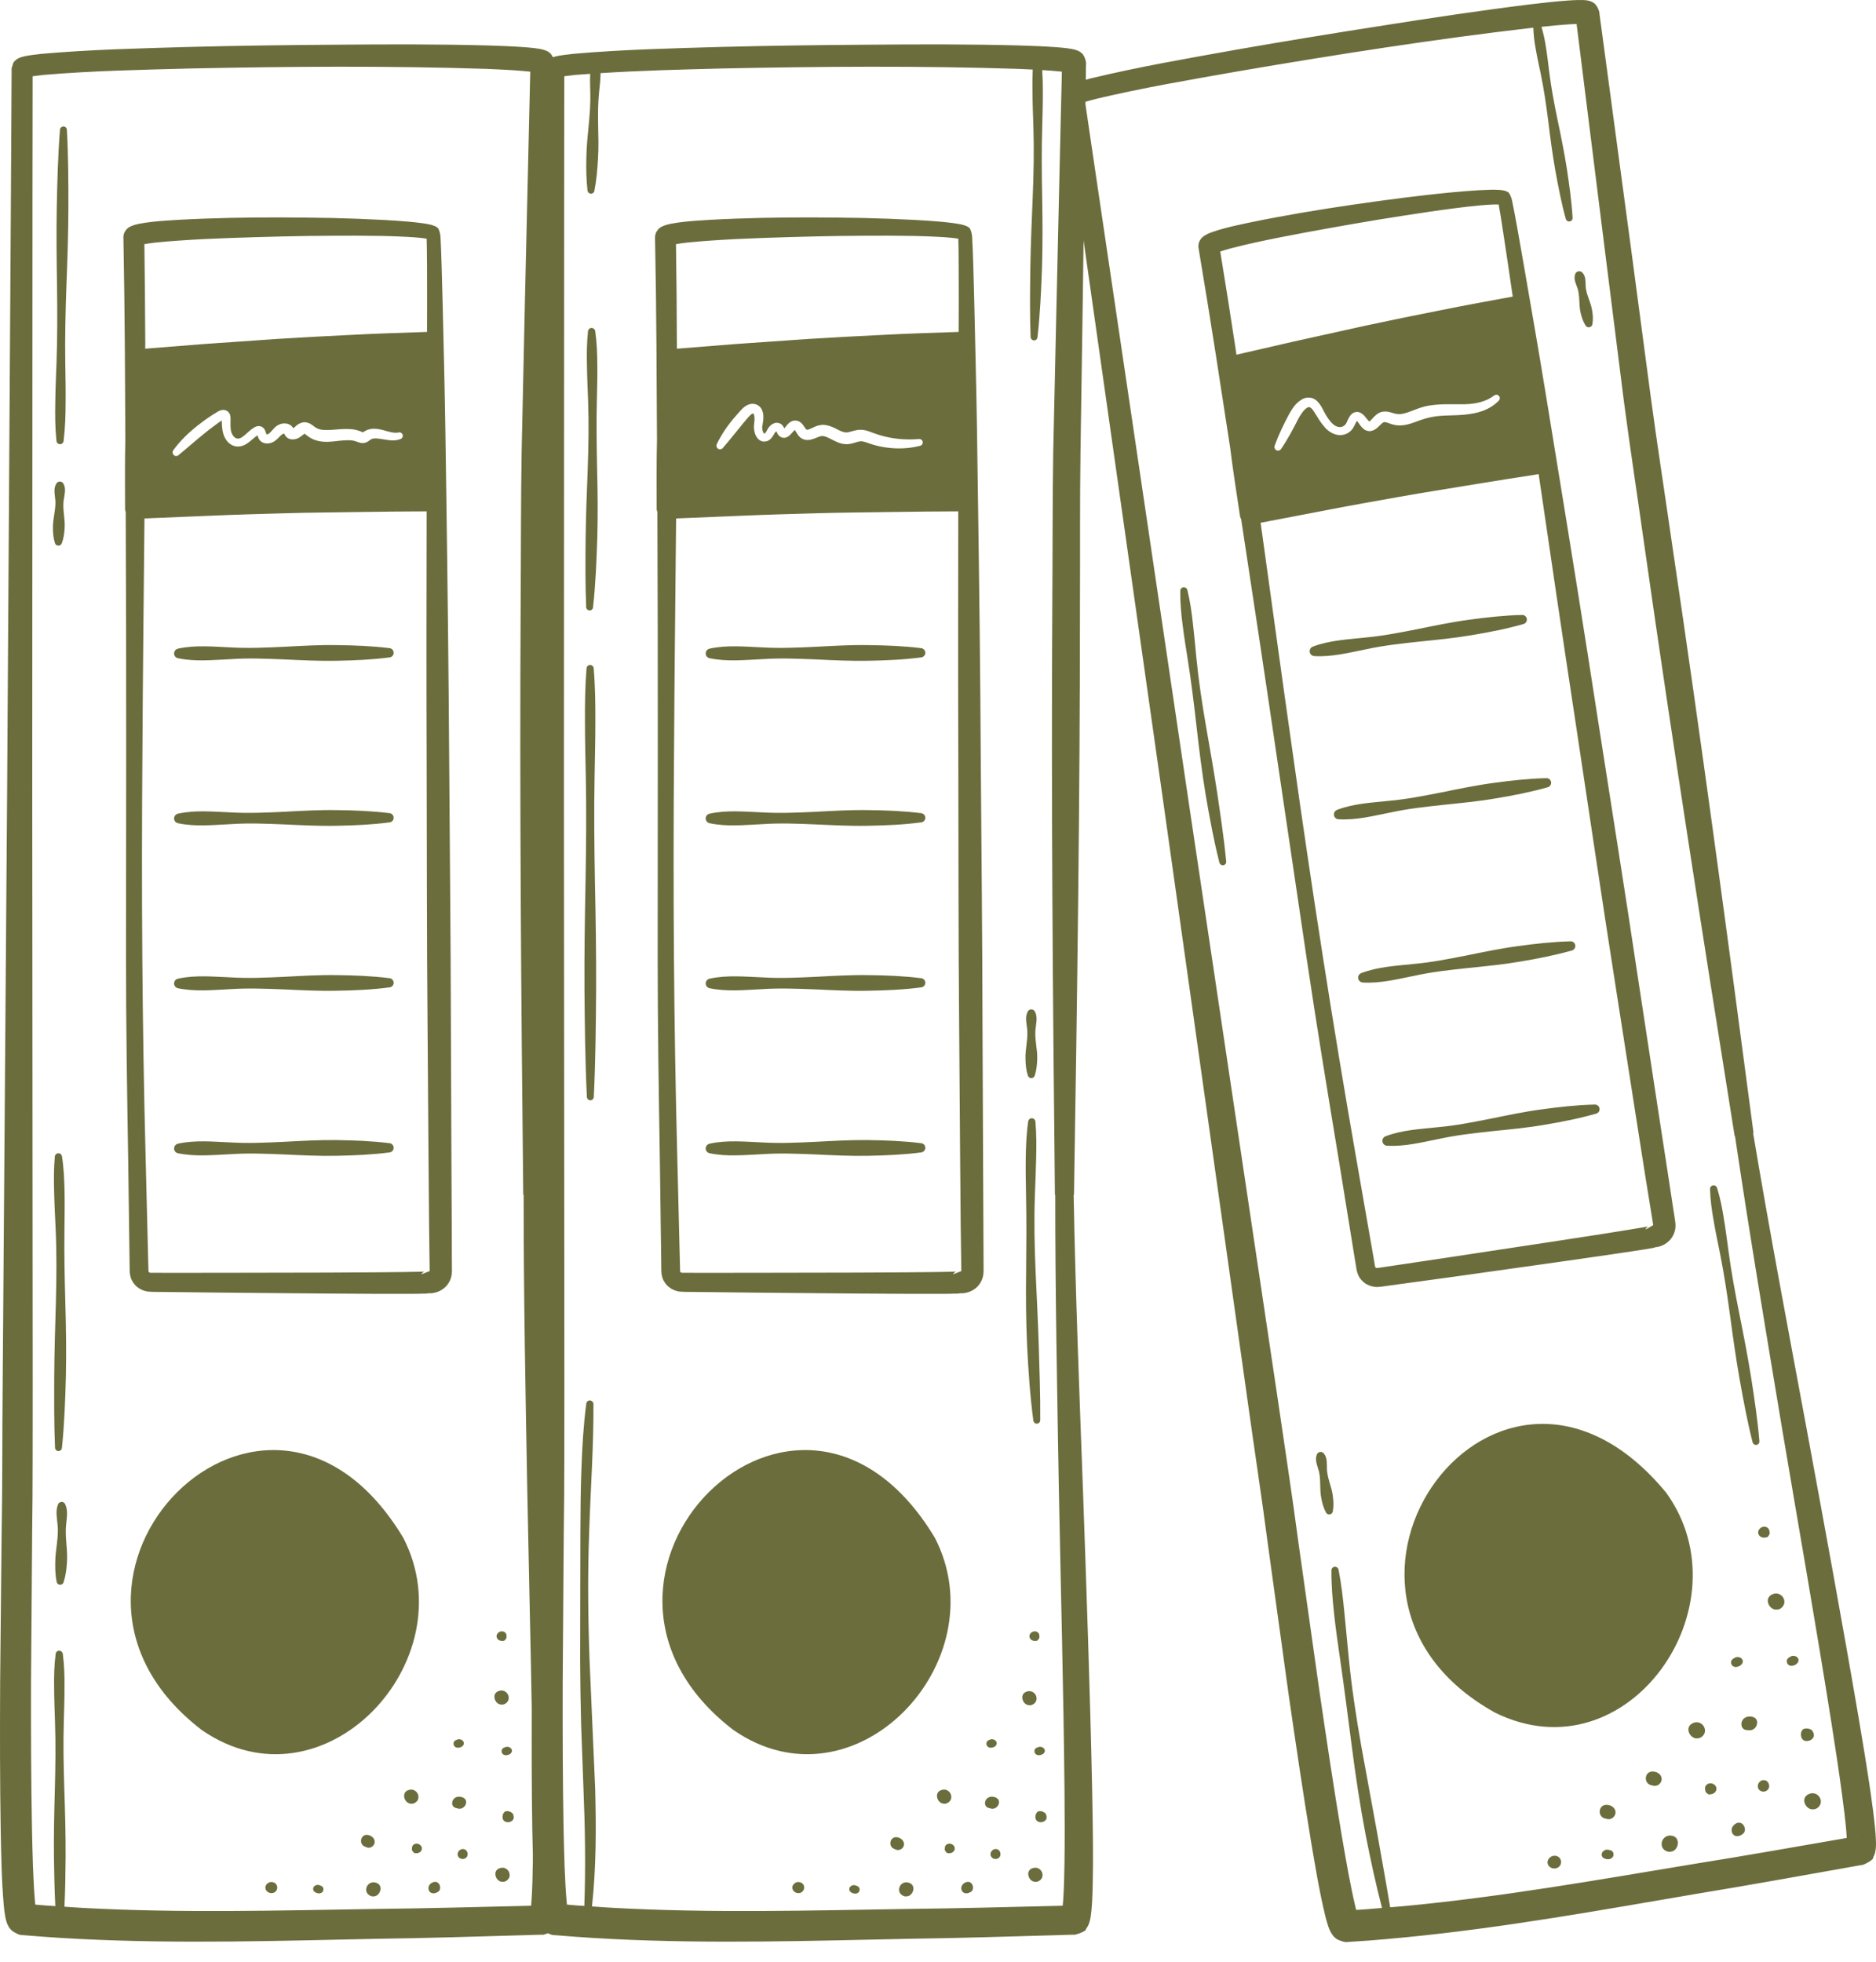 <svg width="87" height="91" viewBox="0 0 87 91" fill="none" xmlns="http://www.w3.org/2000/svg">
<path d="M23.092 76.038C23.019 75.965 23.007 75.855 23.066 75.775C23.115 75.705 23.193 75.665 23.273 75.665C23.291 75.665 23.31 75.667 23.329 75.67C23.421 75.693 23.482 75.761 23.489 75.848C23.489 75.855 23.489 75.862 23.486 75.871C23.491 75.897 23.493 75.911 23.493 75.923C23.491 75.982 23.46 76.036 23.411 76.071L23.402 76.078L23.397 76.088C23.395 76.092 23.392 76.102 23.385 76.102C23.371 76.104 23.36 76.106 23.346 76.106H23.327C23.31 76.109 23.294 76.111 23.277 76.111C23.207 76.109 23.139 76.083 23.092 76.038ZM21.631 85.84L21.622 85.828L21.62 85.821C21.587 85.795 21.533 85.762 21.455 85.762H21.453C21.394 85.767 21.34 85.79 21.298 85.832C21.223 85.905 21.202 86.018 21.246 86.103C21.286 86.178 21.368 86.225 21.455 86.225C21.481 86.227 21.505 86.222 21.528 86.213C21.584 86.194 21.629 86.161 21.657 86.117C21.683 86.07 21.692 86.011 21.681 85.943C21.674 85.905 21.655 85.87 21.631 85.84ZM23.51 81.019C23.468 81.021 23.43 81.033 23.388 81.056C23.36 81.063 23.334 81.077 23.315 81.096C23.259 81.148 23.244 81.237 23.282 81.312C23.315 81.373 23.383 81.411 23.46 81.413L23.475 81.411C23.564 81.406 23.644 81.373 23.693 81.322C23.721 81.291 23.738 81.256 23.742 81.216C23.745 81.181 23.733 81.141 23.709 81.11C23.669 81.054 23.601 81.019 23.512 81.019C23.51 81.019 23.51 81.019 23.51 81.019ZM27.575 35.967C27.589 35.138 27.61 34.309 27.61 33.48C27.612 32.651 27.603 31.822 27.532 30.995C27.528 30.916 27.464 30.85 27.382 30.843C27.29 30.833 27.208 30.904 27.201 30.995V30.998C27.133 31.827 27.124 32.656 27.128 33.482C27.128 34.311 27.149 35.14 27.166 35.969C27.201 37.624 27.182 39.282 27.154 40.938C27.121 42.595 27.096 44.251 27.105 45.909C27.119 47.566 27.136 49.222 27.218 50.88V50.882C27.222 50.964 27.288 51.03 27.37 51.035C27.457 51.037 27.532 50.971 27.537 50.882C27.619 49.224 27.633 47.569 27.645 45.911C27.652 44.253 27.626 42.595 27.591 40.938C27.561 39.28 27.542 37.624 27.575 35.967ZM43.354 71.325C37.024 60.798 24.867 73.223 34.009 80.239C39.651 84.151 46.313 77.055 43.354 71.325ZM39.731 87.472C39.698 87.45 39.658 87.439 39.604 87.436C39.529 87.436 39.459 87.469 39.416 87.528C39.395 87.556 39.384 87.598 39.386 87.631C39.388 87.671 39.402 87.706 39.433 87.737C39.48 87.791 39.562 87.824 39.649 87.831H39.663C39.74 87.831 39.811 87.793 39.844 87.732C39.881 87.659 39.87 87.568 39.813 87.516C39.792 87.497 39.769 87.483 39.731 87.472ZM37.05 87.293C37.04 87.293 37.031 87.291 37.021 87.291C36.96 87.291 36.899 87.314 36.85 87.354C36.794 87.396 36.758 87.453 36.747 87.507C36.728 87.615 36.791 87.73 36.897 87.779C36.934 87.798 36.977 87.807 37.021 87.807H37.038C37.075 87.807 37.113 87.798 37.15 87.781C37.216 87.749 37.27 87.68 37.287 87.608C37.305 87.528 37.287 87.448 37.237 87.387C37.195 87.335 37.127 87.302 37.05 87.293ZM41.922 85.574C41.945 85.396 41.8 85.262 41.642 85.224C41.614 85.217 41.586 85.213 41.558 85.213C41.502 85.213 41.45 85.227 41.408 85.257C41.344 85.302 41.304 85.37 41.293 85.452C41.281 85.539 41.304 85.624 41.363 85.687C41.401 85.729 41.474 85.757 41.525 85.781L41.551 85.79C41.581 85.802 41.612 85.809 41.645 85.809C41.779 85.809 41.903 85.703 41.922 85.574ZM42.056 87.307C42.049 87.305 42.039 87.305 42.03 87.305C41.955 87.305 41.88 87.333 41.819 87.382C41.692 87.488 41.657 87.678 41.739 87.807C41.797 87.897 41.903 87.96 41.999 87.96C42.009 87.96 42.016 87.96 42.025 87.96L42.044 87.955H42.07C42.159 87.955 42.246 87.88 42.295 87.807C42.366 87.697 42.394 87.525 42.291 87.41C42.239 87.354 42.154 87.314 42.056 87.307ZM23.228 79.058L23.261 79.065C23.268 79.065 23.277 79.065 23.284 79.065C23.381 79.065 23.489 79.004 23.547 78.912C23.63 78.786 23.597 78.593 23.472 78.49C23.411 78.438 23.334 78.41 23.259 78.41C23.249 78.41 23.242 78.41 23.233 78.41C23.134 78.419 23.05 78.457 22.998 78.513C22.892 78.626 22.921 78.797 22.991 78.908C23.038 78.983 23.127 79.058 23.228 79.058ZM45.944 81.063H45.959C46.045 81.059 46.128 81.026 46.177 80.974C46.205 80.941 46.221 80.906 46.224 80.868C46.226 80.833 46.214 80.793 46.193 80.763C46.151 80.704 46.083 80.671 45.994 80.669C45.994 80.669 45.994 80.669 45.991 80.669C45.951 80.674 45.911 80.683 45.872 80.706C45.841 80.716 45.818 80.73 45.797 80.749C45.74 80.8 45.726 80.89 45.766 80.962C45.797 81.026 45.867 81.063 45.944 81.063ZM23.303 86.629C23.294 86.629 23.284 86.629 23.277 86.631C23.179 86.638 23.092 86.675 23.04 86.732C22.937 86.847 22.965 87.016 23.035 87.129C23.082 87.201 23.169 87.277 23.27 87.279C23.273 87.279 23.299 87.281 23.299 87.281C23.299 87.281 23.32 87.284 23.329 87.284C23.425 87.286 23.531 87.223 23.59 87.133C23.674 87.004 23.639 86.814 23.515 86.708C23.453 86.657 23.378 86.629 23.303 86.629ZM23.517 84.003C23.479 84.003 23.43 84.01 23.395 84.046C23.357 84.083 23.331 84.123 23.322 84.161C23.291 84.273 23.301 84.365 23.35 84.428C23.392 84.485 23.465 84.517 23.552 84.52C23.653 84.52 23.747 84.473 23.794 84.403C23.839 84.332 23.836 84.245 23.792 84.144C23.759 84.071 23.627 84.003 23.517 84.003ZM27.68 18.559C27.692 18.024 27.708 17.491 27.701 16.956C27.699 16.423 27.68 15.887 27.603 15.354C27.591 15.281 27.532 15.22 27.455 15.213C27.363 15.201 27.279 15.27 27.269 15.361C27.211 15.894 27.208 16.43 27.22 16.963C27.227 17.496 27.253 18.029 27.272 18.562C27.312 19.628 27.293 20.694 27.255 21.76C27.213 22.826 27.173 23.892 27.159 24.958C27.149 26.024 27.138 27.09 27.185 28.161C27.187 28.239 27.246 28.304 27.326 28.314C27.415 28.323 27.492 28.26 27.502 28.171C27.619 27.107 27.664 26.038 27.699 24.97C27.73 23.902 27.718 22.833 27.692 21.765C27.671 20.696 27.652 19.628 27.68 18.559ZM16.808 20.062C16.803 20.065 16.806 20.065 16.813 20.06C16.813 20.062 16.811 20.062 16.808 20.062ZM18.701 71.325C12.37 60.798 0.211 73.223 9.353 80.239C14.998 84.151 21.66 77.055 18.701 71.325ZM14.866 87.46C14.833 87.439 14.793 87.427 14.739 87.425C14.664 87.425 14.594 87.457 14.552 87.516C14.53 87.544 14.519 87.587 14.521 87.62C14.523 87.659 14.537 87.695 14.568 87.728C14.615 87.779 14.697 87.812 14.784 87.819H14.798C14.878 87.819 14.946 87.781 14.979 87.72C15.017 87.648 15.005 87.556 14.948 87.504C14.927 87.486 14.904 87.472 14.866 87.46ZM12.612 87.293C12.605 87.293 12.595 87.291 12.586 87.291C12.525 87.291 12.462 87.314 12.412 87.354C12.358 87.396 12.321 87.453 12.311 87.507C12.29 87.615 12.354 87.73 12.462 87.779C12.499 87.798 12.539 87.807 12.584 87.807H12.6C12.64 87.807 12.678 87.798 12.713 87.781C12.781 87.749 12.835 87.68 12.851 87.608C12.868 87.528 12.851 87.448 12.8 87.387C12.758 87.335 12.689 87.302 12.612 87.293ZM17.346 87.307C17.337 87.305 17.327 87.305 17.318 87.305C17.243 87.305 17.167 87.333 17.106 87.382C16.98 87.488 16.944 87.678 17.026 87.807C17.085 87.897 17.191 87.96 17.287 87.96C17.297 87.96 17.304 87.96 17.313 87.96L17.334 87.955H17.358C17.447 87.955 17.534 87.88 17.583 87.807C17.654 87.697 17.682 87.525 17.581 87.41C17.529 87.354 17.442 87.314 17.346 87.307ZM17.097 85.703C17.231 85.703 17.355 85.598 17.374 85.466C17.4 85.288 17.252 85.156 17.095 85.116C17.067 85.109 17.038 85.107 17.01 85.105C16.954 85.105 16.902 85.121 16.862 85.149C16.796 85.194 16.756 85.264 16.745 85.344C16.733 85.433 16.759 85.518 16.815 85.581C16.853 85.621 16.926 85.652 16.98 85.673L17.005 85.685C17.034 85.696 17.064 85.703 17.097 85.703ZM3.102 6.018C3.097 5.938 3.036 5.872 2.954 5.868C2.867 5.86 2.79 5.926 2.782 6.013C2.686 7.215 2.658 8.418 2.632 9.622C2.611 10.825 2.625 12.029 2.644 13.234C2.66 14.436 2.665 15.641 2.62 16.843C2.597 17.444 2.571 18.047 2.564 18.649C2.552 19.25 2.555 19.851 2.618 20.454C2.625 20.53 2.684 20.593 2.764 20.602C2.855 20.614 2.937 20.548 2.949 20.457V20.452C3.024 19.851 3.041 19.25 3.043 18.649C3.05 18.047 3.036 17.446 3.027 16.845C3.008 15.643 3.038 14.441 3.081 13.239C3.128 12.036 3.168 10.834 3.172 9.632C3.172 8.429 3.17 7.227 3.102 6.022V6.018ZM2.696 67.303C2.782 67.312 2.862 67.249 2.872 67.16C2.987 66.035 3.027 64.908 3.057 63.781C3.081 62.654 3.062 61.524 3.029 60.397C2.998 59.27 2.973 58.143 2.989 57.013C2.994 56.45 3.006 55.886 2.994 55.323C2.984 54.759 2.961 54.195 2.874 53.634C2.862 53.559 2.804 53.498 2.724 53.491C2.632 53.484 2.55 53.552 2.543 53.644C2.491 54.207 2.496 54.771 2.512 55.334C2.524 55.895 2.557 56.459 2.581 57.02C2.632 58.145 2.62 59.272 2.592 60.397C2.559 61.522 2.524 62.647 2.515 63.774C2.512 64.898 2.503 66.023 2.552 67.15C2.555 67.23 2.616 67.296 2.696 67.303ZM2.649 25.296C2.736 25.329 2.834 25.285 2.867 25.198C2.952 24.97 2.982 24.74 2.996 24.51C3.015 24.282 2.984 24.049 2.961 23.819C2.937 23.589 2.919 23.359 2.966 23.129C2.996 22.899 3.069 22.671 2.944 22.439C2.93 22.408 2.905 22.382 2.874 22.363C2.785 22.309 2.667 22.34 2.613 22.429C2.477 22.657 2.538 22.887 2.557 23.12C2.59 23.35 2.559 23.58 2.524 23.808C2.489 24.038 2.449 24.265 2.454 24.496C2.456 24.726 2.473 24.958 2.548 25.188C2.562 25.238 2.599 25.278 2.649 25.296ZM3.071 70.677C3.097 70.374 3.161 70.069 3.024 69.771C3.006 69.731 2.973 69.696 2.928 69.677C2.834 69.639 2.728 69.684 2.691 69.778C2.569 70.081 2.639 70.377 2.665 70.677C2.705 70.976 2.677 71.276 2.642 71.574C2.606 71.875 2.562 72.171 2.562 72.471C2.557 72.77 2.566 73.07 2.627 73.373C2.639 73.429 2.679 73.479 2.738 73.498C2.825 73.526 2.919 73.479 2.947 73.392C3.045 73.096 3.083 72.795 3.104 72.493C3.128 72.19 3.102 71.887 3.078 71.584C3.055 71.281 3.034 70.978 3.071 70.677ZM19.361 83.51C19.443 83.381 19.41 83.191 19.283 83.085C19.222 83.034 19.147 83.005 19.072 83.005C19.062 83.005 19.055 83.005 19.046 83.008C18.947 83.015 18.863 83.052 18.809 83.109C18.706 83.224 18.734 83.393 18.804 83.505C18.851 83.578 18.938 83.653 19.041 83.656L19.072 83.66C19.081 83.66 19.091 83.663 19.098 83.663C19.194 83.663 19.302 83.599 19.361 83.51ZM21.232 81.063H21.246C21.333 81.059 21.415 81.026 21.465 80.974C21.493 80.941 21.509 80.906 21.512 80.868C21.514 80.833 21.502 80.793 21.481 80.763C21.441 80.704 21.371 80.671 21.281 80.669C21.239 80.674 21.199 80.683 21.159 80.706C21.131 80.716 21.105 80.73 21.084 80.749C21.028 80.8 21.016 80.89 21.054 80.962C21.087 81.026 21.155 81.063 21.232 81.063ZM18.069 30.063H18.064C17.245 29.96 16.428 29.932 15.611 29.922C14.793 29.908 13.976 29.957 13.159 30C12.342 30.037 11.525 30.077 10.708 30.028C9.89 29.995 9.076 29.908 8.256 30.084L8.251 30.087C8.167 30.105 8.096 30.171 8.078 30.263C8.052 30.385 8.129 30.505 8.251 30.53C9.069 30.7 9.888 30.608 10.705 30.573C11.525 30.516 12.342 30.552 13.161 30.584C13.979 30.622 14.798 30.664 15.618 30.648C16.435 30.631 17.254 30.599 18.072 30.491C18.165 30.477 18.243 30.404 18.255 30.303C18.269 30.185 18.186 30.08 18.069 30.063ZM18.069 53.024H18.064C17.245 52.92 16.428 52.892 15.611 52.88C14.793 52.869 13.976 52.918 13.159 52.96C12.342 52.998 11.525 53.038 10.708 52.989C9.89 52.956 9.076 52.869 8.256 53.045L8.251 53.047C8.167 53.066 8.096 53.132 8.078 53.221C8.052 53.345 8.129 53.465 8.251 53.489C9.069 53.66 9.888 53.569 10.705 53.533C11.525 53.477 12.342 53.512 13.161 53.545C13.979 53.583 14.798 53.625 15.618 53.608C16.435 53.592 17.254 53.557 18.072 53.451C18.165 53.437 18.243 53.362 18.255 53.263C18.269 53.146 18.186 53.038 18.069 53.024ZM18.069 37.718L18.064 37.716C17.245 37.615 16.428 37.584 15.611 37.575C14.793 37.561 13.976 37.61 13.159 37.653C12.342 37.69 11.525 37.73 10.708 37.681C9.89 37.65 9.076 37.563 8.256 37.739H8.251C8.167 37.758 8.096 37.824 8.078 37.916C8.052 38.038 8.129 38.157 8.251 38.183C9.069 38.355 9.888 38.263 10.705 38.225C11.525 38.169 12.342 38.204 13.161 38.237C13.979 38.275 14.798 38.319 15.618 38.301C16.435 38.286 17.254 38.251 18.072 38.143C18.165 38.132 18.243 38.056 18.255 37.958C18.269 37.84 18.186 37.732 18.069 37.718ZM18.069 45.371H18.064C17.245 45.268 16.428 45.237 15.611 45.228C14.793 45.216 13.976 45.265 13.159 45.308C12.342 45.345 11.525 45.385 10.708 45.333C9.89 45.303 9.076 45.216 8.256 45.392L8.251 45.395C8.167 45.411 8.096 45.479 8.078 45.568C8.052 45.69 8.129 45.81 8.251 45.836C9.069 46.007 9.888 45.916 10.705 45.878C11.525 45.824 12.342 45.859 13.161 45.89C13.979 45.928 14.798 45.972 15.618 45.953C16.435 45.939 17.254 45.904 18.072 45.796C18.165 45.784 18.243 45.709 18.255 45.611C18.269 45.493 18.186 45.385 18.069 45.371ZM20.957 58.84L20.96 58.936C20.957 58.986 20.957 59.047 20.948 59.108C20.922 59.345 20.777 59.615 20.568 59.768C20.359 59.927 20.121 59.988 19.894 59.988L19.952 59.965C19.901 59.979 19.849 59.993 19.797 59.998L19.734 60L19.696 60.002H19.619L19.316 60.01L18.722 60.012H17.538L15.176 59.998L10.452 59.956L8.092 59.93L7.5 59.923C7.293 59.918 7.141 59.93 6.85 59.906C6.685 59.88 6.521 59.817 6.375 59.704C6.232 59.594 6.117 59.427 6.063 59.253C6.037 59.169 6.021 59.08 6.016 59L6.014 58.836L6.009 58.54L5.945 53.806C5.894 50.654 5.842 47.491 5.844 44.335L5.852 34.865C5.854 31.16 5.847 27.454 5.83 23.749C5.816 23.707 5.802 23.664 5.8 23.62V23.592C5.798 22.533 5.788 21.457 5.812 20.393C5.805 18.909 5.8 17.423 5.788 15.937C5.776 14.361 5.755 12.785 5.727 11.212L5.725 11.064L5.722 11.027V10.994C5.725 10.918 5.746 10.832 5.783 10.759C5.91 10.55 6.007 10.536 6.049 10.505C6.251 10.414 6.34 10.409 6.46 10.378C6.678 10.336 6.88 10.31 7.084 10.287C7.488 10.242 7.885 10.219 8.284 10.195C9.078 10.151 9.869 10.125 10.658 10.106C12.239 10.071 13.817 10.082 15.397 10.111C16.186 10.13 16.977 10.158 17.769 10.2C18.163 10.221 18.56 10.247 18.959 10.282C19.159 10.301 19.358 10.322 19.563 10.35C19.666 10.364 19.767 10.378 19.875 10.402C19.929 10.411 19.988 10.425 20.049 10.444C20.086 10.458 20.11 10.463 20.159 10.484L20.227 10.517C20.267 10.543 20.312 10.58 20.347 10.62L20.335 10.627C20.41 10.754 20.431 10.982 20.427 11.001L20.438 11.198L20.455 11.583L20.481 12.351L20.523 13.884L20.596 16.946C20.643 18.987 20.671 21.027 20.699 23.068C20.758 27.149 20.805 31.23 20.831 35.311C20.856 39.395 20.903 43.476 20.91 47.557L20.934 53.676L20.95 56.739L20.955 58.267L20.957 58.65V58.84ZM6.695 11.325C6.716 12.86 6.73 14.396 6.737 15.932C6.737 16.012 6.734 16.091 6.734 16.174L9.411 15.96L12.863 15.72C14.021 15.65 15.188 15.584 16.355 15.53C17.503 15.467 18.656 15.436 19.804 15.396L19.807 13.894L19.804 12.365L19.797 11.602L19.79 11.224L19.786 11.073C19.774 11.071 19.762 11.069 19.748 11.066C19.666 11.05 19.572 11.041 19.48 11.031C19.293 11.01 19.1 10.998 18.907 10.987C18.52 10.965 18.13 10.954 17.74 10.944C16.958 10.93 16.174 10.93 15.39 10.935C13.821 10.94 12.253 10.984 10.686 11.038C9.902 11.066 9.12 11.102 8.343 11.156C7.956 11.181 7.568 11.214 7.19 11.254C7.019 11.273 6.85 11.296 6.695 11.325ZM10.691 19.539C10.691 19.463 10.698 19.416 10.684 19.304C10.675 19.25 10.651 19.161 10.571 19.09C10.494 19.022 10.377 19.003 10.308 19.015C10.172 19.034 10.09 19.099 10.038 19.13L9.862 19.238C9.63 19.384 9.409 19.548 9.191 19.717C8.759 20.055 8.357 20.438 8.035 20.884C7.991 20.945 7.993 21.032 8.042 21.091C8.101 21.161 8.207 21.173 8.277 21.112C8.69 20.774 9.08 20.424 9.491 20.095C9.693 19.926 9.907 19.773 10.118 19.616C10.165 19.581 10.231 19.536 10.283 19.501C10.283 19.517 10.285 19.534 10.285 19.548C10.301 19.802 10.294 20.147 10.508 20.431C10.609 20.565 10.773 20.689 10.971 20.708C11.165 20.729 11.351 20.649 11.473 20.56C11.602 20.473 11.703 20.377 11.8 20.297C11.849 20.257 11.896 20.222 11.943 20.194C11.943 20.191 11.945 20.191 11.945 20.191C11.959 20.25 11.978 20.354 12.077 20.452C12.185 20.551 12.316 20.574 12.419 20.57C12.525 20.562 12.621 20.532 12.713 20.476C12.877 20.367 12.96 20.248 13.042 20.18C13.086 20.145 13.105 20.133 13.133 20.123C13.152 20.116 13.168 20.116 13.183 20.116C13.185 20.123 13.19 20.133 13.197 20.145L13.227 20.198L13.241 20.224C13.255 20.243 13.269 20.259 13.286 20.274C13.354 20.337 13.443 20.372 13.518 20.379C13.669 20.393 13.77 20.351 13.864 20.304C13.967 20.243 14.014 20.191 14.061 20.161C14.096 20.13 14.12 20.121 14.124 20.119C14.124 20.119 14.124 20.119 14.136 20.123C14.159 20.137 14.204 20.173 14.263 20.222C14.326 20.269 14.406 20.321 14.481 20.358C14.803 20.508 15.132 20.506 15.409 20.48C15.688 20.454 15.946 20.412 16.181 20.419C16.296 20.422 16.407 20.436 16.503 20.471C16.55 20.48 16.595 20.511 16.721 20.541C16.782 20.555 16.872 20.555 16.944 20.532C17.017 20.511 17.064 20.476 17.099 20.452C17.172 20.398 17.184 20.391 17.224 20.37C17.259 20.354 17.299 20.342 17.348 20.337C17.445 20.328 17.562 20.344 17.691 20.363C17.942 20.396 18.252 20.49 18.579 20.363C18.651 20.335 18.694 20.257 18.677 20.18C18.659 20.093 18.574 20.039 18.487 20.058L18.478 20.06C18.28 20.102 18.046 20.027 17.778 19.952C17.644 19.917 17.496 19.881 17.322 19.886C17.238 19.886 17.144 19.903 17.055 19.933C16.97 19.961 16.867 20.027 16.832 20.05C16.829 20.053 16.827 20.053 16.827 20.055C16.813 20.048 16.747 20.013 16.672 19.989C16.515 19.931 16.355 19.907 16.202 19.9C15.899 19.884 15.622 19.924 15.369 19.938C15.115 19.952 14.883 19.954 14.714 19.872C14.669 19.851 14.634 19.828 14.589 19.797C14.542 19.762 14.483 19.71 14.392 19.658C14.303 19.604 14.143 19.562 14.009 19.6C13.873 19.635 13.791 19.703 13.73 19.752C13.671 19.804 13.624 19.851 13.61 19.858C13.608 19.86 13.603 19.86 13.601 19.863C13.594 19.849 13.551 19.78 13.492 19.736C13.431 19.689 13.363 19.661 13.3 19.649C13.173 19.625 13.068 19.644 12.969 19.682C12.87 19.717 12.781 19.79 12.727 19.844C12.612 19.961 12.537 20.067 12.476 20.109C12.438 20.145 12.365 20.142 12.356 20.145C12.351 20.135 12.342 20.112 12.33 20.067C12.318 20.029 12.309 19.985 12.274 19.924C12.243 19.863 12.156 19.785 12.067 19.769C11.969 19.75 11.896 19.776 11.846 19.797C11.795 19.82 11.769 19.839 11.731 19.863C11.666 19.907 11.607 19.954 11.553 20.001C11.445 20.093 11.351 20.187 11.259 20.253C11.076 20.391 10.931 20.37 10.809 20.206C10.686 20.048 10.686 19.813 10.691 19.539ZM6.69 11.008C6.69 11.005 6.69 11.005 6.69 11.003C6.69 10.982 6.69 11.003 6.69 11.008ZM19.927 58.96L19.917 58.277L19.898 56.746L19.872 53.684L19.828 47.562C19.79 43.481 19.8 39.4 19.786 35.318C19.772 31.451 19.776 27.586 19.786 23.718C18.776 23.723 17.766 23.73 16.759 23.747C15.594 23.768 14.429 23.77 13.265 23.805C12.1 23.838 10.935 23.869 9.773 23.92L6.699 24.047C6.666 27.654 6.624 31.261 6.605 34.868C6.556 41.182 6.589 47.482 6.756 53.792L6.873 58.523L6.882 58.819L6.885 58.95C6.885 58.967 6.889 58.976 6.892 58.986C6.901 59.005 6.911 59.021 6.979 59.035L8.096 59.037L10.456 59.035L15.178 59.026L17.536 59.012L18.715 59L19.3 58.99L19.586 58.983L19.703 58.979C19.645 58.983 19.57 59.037 19.546 59.105L19.901 58.965C19.912 58.965 19.919 58.962 19.927 58.96ZM19.321 85.511C19.304 85.511 19.285 85.513 19.267 85.518C19.175 85.539 19.114 85.607 19.107 85.694C19.105 85.701 19.107 85.708 19.105 85.727C19.102 85.743 19.1 85.755 19.1 85.767C19.102 85.826 19.133 85.879 19.182 85.917L19.192 85.924L19.194 85.933C19.196 85.941 19.201 85.948 19.208 85.948C19.22 85.95 19.234 85.952 19.246 85.952H19.267C19.281 85.955 19.297 85.957 19.314 85.957C19.387 85.957 19.452 85.931 19.499 85.886C19.574 85.814 19.586 85.703 19.53 85.624C19.48 85.553 19.403 85.511 19.321 85.511ZM21.589 83.71C21.615 83.656 21.636 83.574 21.598 83.491C21.573 83.442 21.526 83.4 21.467 83.372C21.411 83.348 21.349 83.334 21.291 83.334C21.209 83.334 21.134 83.358 21.077 83.407C21.016 83.454 20.979 83.531 20.969 83.611C20.964 83.677 20.981 83.74 21.021 83.787C21.068 83.844 21.148 83.865 21.216 83.876C21.244 83.888 21.277 83.895 21.307 83.895C21.422 83.895 21.537 83.82 21.589 83.71ZM44.071 83.51C44.155 83.381 44.122 83.191 43.995 83.085C43.934 83.034 43.859 83.005 43.784 83.005C43.775 83.005 43.765 83.005 43.758 83.008C43.66 83.015 43.575 83.052 43.521 83.109C43.418 83.224 43.446 83.393 43.516 83.505C43.563 83.578 43.65 83.653 43.754 83.656L43.784 83.66C43.794 83.66 43.8 83.663 43.81 83.663C43.906 83.663 44.014 83.599 44.071 83.51ZM20.293 87.317C20.26 87.293 20.222 87.284 20.18 87.284C20.084 87.284 19.978 87.34 19.917 87.425C19.875 87.486 19.858 87.566 19.877 87.643C19.891 87.709 19.929 87.76 19.985 87.788C20.018 87.807 20.06 87.817 20.103 87.817C20.157 87.817 20.211 87.803 20.265 87.772C20.288 87.765 20.307 87.756 20.321 87.746C20.366 87.713 20.396 87.664 20.406 87.61C20.429 87.495 20.382 87.373 20.293 87.317ZM12.358 20.147C12.356 20.147 12.358 20.147 12.356 20.147C12.361 20.151 12.361 20.151 12.358 20.147ZM10.273 19.384C10.271 19.384 10.271 19.379 10.271 19.379C10.271 19.374 10.268 19.377 10.273 19.384ZM65.812 29.76C66.627 29.676 67.444 29.598 68.252 29.46C69.058 29.326 69.863 29.171 70.654 28.943C70.746 28.917 70.812 28.83 70.809 28.732C70.807 28.614 70.708 28.52 70.591 28.523H70.586C69.76 28.542 68.947 28.633 68.137 28.744C67.327 28.852 66.526 29.021 65.725 29.183C64.922 29.34 64.119 29.5 63.304 29.572C62.492 29.662 61.672 29.695 60.888 29.99L60.881 29.993C60.801 30.023 60.743 30.098 60.736 30.192C60.728 30.317 60.825 30.422 60.949 30.43C61.781 30.479 62.579 30.267 63.382 30.11C64.185 29.934 64.998 29.849 65.812 29.76ZM76.673 82.169C76.64 82.167 76.607 82.167 76.576 82.172C76.513 82.183 76.459 82.212 76.417 82.251C76.353 82.317 76.323 82.402 76.325 82.496C76.33 82.599 76.374 82.688 76.452 82.747C76.501 82.787 76.591 82.806 76.654 82.82L76.684 82.827C76.722 82.834 76.757 82.836 76.793 82.829C76.945 82.803 77.065 82.658 77.06 82.507C77.051 82.301 76.861 82.181 76.673 82.169ZM74.534 83.714C74.501 83.712 74.468 83.712 74.437 83.719C74.374 83.728 74.32 83.757 74.278 83.799C74.214 83.862 74.184 83.949 74.186 84.041C74.191 84.144 74.235 84.233 74.313 84.292C74.362 84.332 74.451 84.351 74.515 84.365L74.545 84.372C74.583 84.379 74.618 84.381 74.653 84.374C74.806 84.348 74.926 84.203 74.921 84.053C74.914 83.846 74.721 83.726 74.534 83.714ZM66.937 37.331C67.752 37.246 68.569 37.169 69.374 37.03C70.182 36.896 70.985 36.739 71.779 36.514C71.871 36.488 71.936 36.401 71.934 36.302C71.932 36.182 71.833 36.089 71.713 36.093H71.709C70.884 36.112 70.072 36.204 69.262 36.314C68.452 36.422 67.651 36.591 66.848 36.753C66.047 36.91 65.244 37.07 64.429 37.143C63.614 37.23 62.795 37.265 62.011 37.561L62.006 37.563C61.926 37.594 61.865 37.669 61.86 37.761C61.853 37.887 61.947 37.993 62.072 38C62.905 38.049 63.701 37.838 64.507 37.681C65.308 37.505 66.122 37.42 66.937 37.331ZM74.743 85.844C74.714 85.828 74.684 85.816 74.639 85.809C74.599 85.793 74.552 85.788 74.489 85.795C74.404 85.809 74.332 85.863 74.296 85.936C74.278 85.973 74.273 86.023 74.282 86.06C74.292 86.105 74.317 86.142 74.355 86.171C74.421 86.22 74.519 86.243 74.62 86.232L74.637 86.229C74.724 86.213 74.794 86.156 74.818 86.081C74.848 85.99 74.815 85.891 74.743 85.844ZM79.277 82.716C79.258 82.721 79.237 82.726 79.218 82.735C79.117 82.778 79.061 82.867 79.07 82.965C79.073 82.975 79.075 82.984 79.077 83.003C79.077 83.022 79.077 83.038 79.08 83.05C79.094 83.116 79.138 83.172 79.199 83.203L79.211 83.21L79.218 83.219C79.223 83.226 79.23 83.233 79.237 83.233C79.251 83.233 79.265 83.233 79.281 83.231L79.303 83.226C79.321 83.226 79.34 83.224 79.359 83.221C79.439 83.207 79.509 83.165 79.554 83.104C79.622 83.01 79.615 82.883 79.535 82.803C79.465 82.733 79.368 82.702 79.277 82.716ZM78.875 79.934C78.795 79.889 78.706 79.873 78.619 79.887C78.61 79.889 78.6 79.892 78.591 79.894C78.481 79.922 78.392 79.981 78.345 80.056C78.251 80.206 78.316 80.394 78.417 80.504C78.486 80.58 78.598 80.645 78.713 80.627H78.751C78.76 80.624 78.77 80.624 78.779 80.622C78.887 80.603 78.997 80.511 79.044 80.399C79.112 80.237 79.037 80.028 78.875 79.934ZM68.06 44.901C68.874 44.817 69.692 44.739 70.499 44.601C71.305 44.465 72.11 44.31 72.901 44.084C72.993 44.056 73.059 43.971 73.056 43.873C73.054 43.753 72.956 43.659 72.838 43.661H72.833C72.007 43.683 71.194 43.772 70.384 43.885C69.574 43.993 68.773 44.162 67.973 44.324C67.17 44.481 66.367 44.641 65.552 44.711C64.739 44.8 63.92 44.836 63.135 45.132L63.128 45.134C63.048 45.164 62.99 45.239 62.983 45.331C62.976 45.456 63.072 45.563 63.197 45.571C64.028 45.62 64.826 45.409 65.629 45.251C66.432 45.075 67.245 44.988 68.06 44.901ZM74.181 51.441C74.179 51.324 74.08 51.23 73.96 51.232H73.956C73.132 51.251 72.319 51.342 71.509 51.453C70.699 51.561 69.898 51.73 69.095 51.894C68.294 52.052 67.491 52.211 66.677 52.282C65.862 52.371 65.042 52.406 64.258 52.702H64.253C64.173 52.733 64.112 52.81 64.108 52.902C64.1 53.026 64.195 53.134 64.319 53.141C65.153 53.19 65.949 52.979 66.754 52.822C67.555 52.646 68.37 52.559 69.184 52.469C69.999 52.387 70.816 52.31 71.622 52.171C72.43 52.035 73.233 51.88 74.026 51.652C74.118 51.627 74.184 51.542 74.181 51.441ZM72.066 86.074C72.054 86.074 72.044 86.077 72.033 86.079C71.965 86.091 71.899 86.126 71.85 86.182C71.798 86.241 71.767 86.311 71.767 86.375C71.765 86.502 71.859 86.617 71.99 86.652C72.035 86.666 72.084 86.668 72.134 86.659L72.153 86.657C72.197 86.65 72.237 86.631 72.275 86.605C72.345 86.556 72.392 86.466 72.397 86.38C72.399 86.286 72.364 86.201 72.293 86.142C72.237 86.093 72.155 86.067 72.066 86.074ZM77.274 69.24C69.464 59.761 59.266 73.845 69.337 79.438C75.494 82.475 81.04 74.472 77.274 69.24ZM67.447 59.214L65.106 59.535L64.521 59.615C64.314 59.639 64.166 59.674 63.873 59.695C63.708 59.693 63.537 59.655 63.377 59.566C63.218 59.477 63.079 59.329 62.999 59.164C62.962 59.084 62.934 59 62.917 58.92L62.891 58.758L62.842 58.467L62.086 53.794C61.572 50.683 61.057 47.564 60.595 44.441L59.209 35.074C58.672 31.406 58.117 27.743 57.559 24.08C57.54 24.04 57.519 24.003 57.509 23.958L57.507 23.942L57.505 23.93C57.347 22.882 57.18 21.821 57.049 20.764C56.821 19.297 56.598 17.827 56.37 16.361C56.126 14.802 55.875 13.248 55.614 11.696L55.591 11.55L55.584 11.512L55.579 11.48C55.572 11.405 55.579 11.315 55.605 11.238C55.701 11.015 55.793 10.987 55.83 10.949C56.018 10.827 56.103 10.81 56.218 10.764C56.429 10.688 56.624 10.634 56.821 10.58C57.216 10.477 57.605 10.395 57.995 10.313C58.775 10.151 59.552 10.01 60.332 9.874C61.889 9.606 63.452 9.385 65.019 9.181C65.803 9.082 66.587 8.993 67.376 8.918C67.771 8.883 68.168 8.847 68.567 8.824C68.766 8.814 68.968 8.805 69.173 8.8C69.276 8.8 69.379 8.8 69.492 8.807C69.546 8.81 69.605 8.814 69.668 8.824C69.708 8.831 69.731 8.833 69.783 8.847L69.856 8.871C69.9 8.89 69.95 8.92 69.99 8.953L69.98 8.962C70.072 9.077 70.126 9.298 70.124 9.319L70.163 9.512L70.239 9.892L70.377 10.646L70.643 12.156L71.164 15.173C71.511 17.186 71.838 19.201 72.164 21.215C72.824 25.242 73.47 29.272 74.092 33.306C74.719 37.34 75.365 41.37 75.968 45.404L76.891 51.455L77.356 54.48L77.586 55.992L77.645 56.37L77.673 56.56L77.687 56.654C77.694 56.703 77.704 56.764 77.701 56.825C77.713 57.063 77.607 57.351 77.424 57.535C77.241 57.722 77.013 57.819 76.79 57.852L76.844 57.821C76.795 57.84 76.746 57.863 76.694 57.875L76.633 57.887L76.595 57.894L76.52 57.906L76.219 57.957L75.632 58.047L74.463 58.22L72.124 58.556L67.447 59.214ZM56.539 11.351C56.537 11.351 56.539 11.348 56.537 11.348C56.535 11.327 56.537 11.348 56.539 11.351ZM59.958 15.85L63.335 15.103C64.472 14.861 65.615 14.624 66.763 14.399C67.891 14.168 69.025 13.966 70.154 13.757L69.936 12.271L69.708 10.759L69.591 10.005L69.527 9.634L69.501 9.484C69.487 9.484 69.478 9.484 69.464 9.484C69.379 9.481 69.285 9.484 69.191 9.488C69.004 9.495 68.811 9.512 68.618 9.528C68.233 9.564 67.846 9.611 67.458 9.66C66.683 9.758 65.909 9.876 65.134 9.996C63.582 10.233 62.036 10.508 60.494 10.792C59.724 10.935 58.956 11.085 58.195 11.252C57.817 11.336 57.436 11.426 57.07 11.522C56.903 11.567 56.739 11.614 56.589 11.665C56.838 13.18 57.077 14.697 57.307 16.216C57.319 16.296 57.328 16.373 57.34 16.453L59.958 15.85ZM69.522 18.372C69.469 18.301 69.368 18.287 69.297 18.341C68.903 18.642 68.421 18.738 67.912 18.75C67.402 18.759 66.857 18.719 66.282 18.811C65.688 18.9 65.209 19.25 64.817 19.203C64.725 19.201 64.624 19.163 64.472 19.121C64.394 19.102 64.305 19.083 64.199 19.088C64.096 19.09 63.974 19.128 63.889 19.189C63.727 19.302 63.65 19.421 63.57 19.494C63.535 19.529 63.504 19.548 63.506 19.548C63.504 19.546 63.504 19.548 63.499 19.546C63.445 19.511 63.37 19.398 63.265 19.278C63.208 19.224 63.128 19.132 62.969 19.109C62.809 19.09 62.673 19.194 62.619 19.273C62.506 19.431 62.478 19.562 62.424 19.644C62.377 19.724 62.309 19.773 62.227 19.797C62.053 19.846 61.863 19.745 61.71 19.562C61.553 19.384 61.435 19.158 61.309 18.914C61.236 18.792 61.161 18.649 60.989 18.531C60.822 18.409 60.541 18.419 60.386 18.52C60.064 18.705 59.925 18.968 59.78 19.212C59.524 19.694 59.294 20.168 59.111 20.677C59.085 20.748 59.111 20.828 59.174 20.872C59.249 20.924 59.355 20.905 59.407 20.83C59.709 20.389 59.965 19.907 60.2 19.442C60.313 19.226 60.465 19.01 60.606 18.919C60.679 18.876 60.703 18.874 60.761 18.9C60.82 18.928 60.893 19.017 60.956 19.123C61.095 19.341 61.233 19.59 61.431 19.813C61.614 20.029 61.952 20.25 62.316 20.161C62.494 20.123 62.656 20.001 62.748 19.853C62.837 19.712 62.88 19.586 62.926 19.524C62.934 19.532 62.943 19.539 62.955 19.555C63.025 19.635 63.081 19.762 63.239 19.896C63.314 19.964 63.471 20.022 63.607 19.985C63.741 19.952 63.819 19.886 63.88 19.834C64 19.727 64.084 19.628 64.147 19.595C64.187 19.572 64.223 19.572 64.335 19.604C64.436 19.637 64.587 19.703 64.763 19.724C65.108 19.762 65.406 19.656 65.66 19.564C65.92 19.466 66.141 19.393 66.378 19.346C66.857 19.245 67.388 19.287 67.942 19.231C68.217 19.203 68.503 19.156 68.778 19.053C69.05 18.949 69.309 18.79 69.511 18.581C69.562 18.524 69.57 18.435 69.522 18.372ZM67.315 58.3L71.983 57.593L74.315 57.234L75.478 57.048L76.055 56.952L76.339 56.903L76.454 56.882C76.396 56.894 76.33 56.957 76.316 57.03L76.647 56.837C76.656 56.835 76.663 56.833 76.67 56.83L76.562 56.156L76.316 54.644L75.841 51.62L74.897 45.571C74.263 41.539 73.672 37.5 73.061 33.466C72.479 29.643 71.915 25.818 71.356 21.992C70.358 22.148 69.363 22.3 68.367 22.467C67.219 22.659 66.066 22.835 64.92 23.04C63.774 23.244 62.626 23.446 61.482 23.669L58.462 24.247C58.96 27.821 59.446 31.395 59.956 34.966C60.834 41.217 61.795 47.444 62.884 53.66L63.697 58.321L63.746 58.612L63.769 58.742C63.772 58.76 63.779 58.767 63.781 58.777C63.793 58.795 63.805 58.81 63.875 58.814L64.981 58.65L67.315 58.3ZM77.692 85.21C77.621 85.156 77.518 85.13 77.405 85.14C77.396 85.14 77.386 85.142 77.377 85.144C77.29 85.159 77.21 85.206 77.152 85.274C77.03 85.417 77.027 85.638 77.147 85.769C77.232 85.858 77.365 85.908 77.471 85.889C77.483 85.889 77.492 85.886 77.502 85.882L77.523 85.875L77.549 85.87C77.65 85.851 77.734 85.75 77.774 85.656C77.833 85.518 77.83 85.318 77.692 85.21ZM83.107 76.808C83.06 76.818 83.017 76.839 82.975 76.874C82.945 76.891 82.921 76.909 82.9 76.935C82.848 77.006 82.851 77.109 82.907 77.184C82.956 77.248 83.041 77.278 83.13 77.262L83.144 77.259C83.243 77.236 83.33 77.182 83.374 77.114C83.4 77.071 83.412 77.029 83.407 76.985C83.403 76.945 83.381 76.902 83.351 76.872C83.292 76.816 83.208 76.79 83.107 76.808ZM83.851 80.749C83.966 80.73 84.065 80.659 84.102 80.568C84.138 80.483 84.119 80.382 84.048 80.279C83.997 80.202 83.835 80.152 83.71 80.176C83.668 80.183 83.612 80.199 83.579 80.246C83.546 80.296 83.527 80.347 83.522 80.392C83.511 80.523 83.539 80.627 83.607 80.688C83.666 80.744 83.755 80.765 83.851 80.749ZM81.278 66.899C81.296 66.974 81.367 67.026 81.447 67.019C81.536 67.012 81.599 66.934 81.592 66.845C81.51 65.854 81.362 64.873 81.209 63.891C81.052 62.91 80.862 61.935 80.667 60.963C80.472 59.988 80.291 59.012 80.16 58.028C80.092 57.537 80.031 57.044 79.948 56.553C79.873 56.062 79.779 55.576 79.629 55.097C79.608 55.027 79.542 54.977 79.465 54.98C79.371 54.982 79.298 55.06 79.303 55.151C79.317 55.654 79.385 56.144 79.474 56.633C79.556 57.124 79.66 57.61 79.758 58.096C79.953 59.068 80.101 60.052 80.235 61.036C80.366 62.02 80.505 63.004 80.676 63.98C80.853 64.957 81.033 65.934 81.278 66.899ZM86.962 85.91C86.948 85.966 86.934 86.03 86.871 86.145C86.927 86.283 86.239 86.577 86.371 86.495L86.265 86.513L86.051 86.553L85.629 86.629C83.365 87.03 81.097 87.443 78.842 87.812C74.332 88.58 69.802 89.406 65.2 89.855C64.624 89.914 64.046 89.961 63.471 90.008L62.605 90.066L62.504 90.073C62.471 90.083 62.316 90.099 61.994 89.942C61.809 89.799 61.828 89.782 61.75 89.683C61.654 89.517 61.626 89.425 61.595 89.338C61.536 89.162 61.499 89.017 61.459 88.864C61.177 87.692 60.996 86.567 60.801 85.424C60.426 83.148 60.09 80.873 59.761 78.598L58.817 71.764C58.521 69.492 58.169 67.219 57.854 64.945L54.013 37.657L50.251 11.151L50.211 14.086L50.108 20.973C50.075 23.267 50.094 25.564 50.084 27.861C50.084 37.044 49.957 46.228 49.807 55.414H49.791C49.875 59.998 50.056 64.588 50.225 69.179C50.387 73.77 50.549 78.361 50.648 82.963C50.671 84.114 50.69 85.264 50.688 86.422C50.683 87.002 50.678 87.582 50.648 88.178C50.638 88.329 50.629 88.479 50.613 88.639C50.605 88.721 50.596 88.798 50.582 88.89C50.563 88.986 50.556 89.068 50.493 89.242C50.469 89.296 50.448 89.355 50.366 89.463C50.401 89.606 49.68 89.794 49.821 89.733L49.713 89.737L49.497 89.742L49.068 89.756C46.769 89.82 44.465 89.895 42.183 89.925C37.606 90.019 33.006 90.167 28.387 89.935C27.809 89.909 27.232 89.869 26.654 89.829L25.79 89.761L25.689 89.754C25.663 89.756 25.572 89.752 25.412 89.669C25.247 89.731 25.093 89.766 25.165 89.733L25.057 89.737L24.844 89.742L24.412 89.756C22.115 89.82 19.809 89.895 17.527 89.925C12.952 90.019 8.35 90.167 3.731 89.935C3.153 89.909 2.576 89.869 2.001 89.829L1.134 89.761L1.035 89.754C0.998 89.759 0.843 89.752 0.549 89.547C0.385 89.378 0.408 89.364 0.345 89.256C0.275 89.075 0.261 88.981 0.242 88.89C0.209 88.709 0.195 88.559 0.178 88.404C0.07 87.201 0.059 86.063 0.033 84.903C-0.005 82.597 -0.005 80.296 0.007 77.997L0.075 71.1C0.117 68.808 0.101 66.507 0.124 64.213L0.331 36.654L0.507 9.092L0.526 5.647L0.535 3.923L0.538 3.494V3.223C0.573 3.12 0.462 3.4 0.617 2.914C0.74 2.744 0.817 2.73 0.859 2.702C0.906 2.679 0.939 2.667 0.967 2.658C1.186 2.589 1.32 2.578 1.477 2.552C1.627 2.531 1.775 2.514 1.923 2.498C4.245 2.294 6.528 2.242 8.827 2.176C11.121 2.117 13.415 2.087 15.709 2.073C18.006 2.054 20.297 2.047 22.604 2.108C23.181 2.127 23.756 2.146 24.346 2.19C24.494 2.202 24.644 2.214 24.799 2.233C24.879 2.244 24.956 2.254 25.046 2.27C25.09 2.28 25.14 2.289 25.196 2.305C25.231 2.315 25.255 2.322 25.304 2.341C25.353 2.366 25.393 2.362 25.536 2.488C25.581 2.54 25.611 2.596 25.637 2.653C25.846 2.589 25.978 2.578 26.133 2.552C26.283 2.531 26.431 2.514 26.577 2.498C28.899 2.294 31.181 2.242 33.48 2.176C35.774 2.117 38.069 2.087 40.365 2.073C42.659 2.054 44.953 2.047 47.257 2.108C47.835 2.127 48.41 2.146 49.002 2.19C49.15 2.202 49.298 2.214 49.453 2.233C49.532 2.244 49.612 2.254 49.702 2.27C49.746 2.28 49.793 2.289 49.849 2.305C49.887 2.315 49.908 2.322 49.96 2.341C50.007 2.366 50.049 2.362 50.19 2.488C50.397 2.726 50.373 3.104 50.364 2.946V3L50.361 3.108L50.359 3.322L50.354 3.698C50.427 3.679 50.5 3.658 50.573 3.639C52.841 3.092 55.091 2.707 57.354 2.301C59.615 1.906 61.879 1.535 64.147 1.183C66.416 0.826 68.682 0.483 70.971 0.201C71.544 0.133 72.117 0.068 72.707 0.025C72.855 0.014 73.005 0.006 73.162 0.002C73.242 -0.001 73.32 -0.001 73.411 0.002C73.458 0.004 73.507 0.006 73.564 0.014C73.601 0.018 73.625 0.021 73.676 0.035C73.728 0.053 73.768 0.042 73.928 0.147C74.167 0.349 74.198 0.727 74.167 0.572L74.174 0.626L74.188 0.732L74.216 0.946L74.275 1.373L74.733 4.785L75.651 11.614L76.558 18.44C76.865 20.715 77.22 22.983 77.546 25.256C78.896 34.342 80.12 43.443 81.32 52.552L81.301 52.554C82.059 57.077 82.912 61.59 83.752 66.105C84.586 70.621 85.42 75.139 86.195 79.676C86.387 80.81 86.575 81.946 86.742 83.092C86.824 83.668 86.904 84.24 86.96 84.835C86.974 84.985 86.986 85.135 86.993 85.295C86.998 85.377 87 85.457 87 85.548C86.995 85.645 87 85.727 86.962 85.91ZM24.597 2.895C24.595 2.855 24.592 2.857 24.597 2.895V2.895ZM1.179 88.303C1.104 88.286 1.096 88.31 1.155 88.3L1.179 88.303ZM24.712 86.016C24.703 85.645 24.696 85.276 24.686 84.903C24.656 83.015 24.653 81.131 24.66 79.251C24.602 75.904 24.517 72.558 24.454 69.21C24.372 64.617 24.28 60.021 24.285 55.419H24.266C24.167 46.23 24.095 37.04 24.146 27.849C24.163 25.55 24.153 23.253 24.191 20.955L24.341 14.063L24.501 7.173L24.581 3.726L24.59 3.324C24.482 3.313 24.369 3.301 24.257 3.292C23.705 3.245 23.134 3.219 22.568 3.195C18.01 3.047 13.422 3.083 8.85 3.176C6.568 3.238 4.264 3.282 2.022 3.475L1.613 3.524C1.58 3.526 1.547 3.531 1.514 3.538V3.928L1.512 5.649L1.507 9.096L1.496 36.657L1.517 64.225C1.512 66.523 1.524 68.818 1.491 71.119L1.439 78.001C1.435 80.296 1.439 82.59 1.484 84.874C1.51 86.011 1.533 87.173 1.627 88.258C1.629 88.286 1.634 88.312 1.637 88.34L2.109 88.38C2.261 88.39 2.414 88.399 2.566 88.409C2.527 87.641 2.512 86.873 2.501 86.103C2.491 85.06 2.515 84.015 2.545 82.972C2.571 81.927 2.588 80.885 2.55 79.84C2.534 79.319 2.512 78.797 2.51 78.276C2.501 77.755 2.515 77.231 2.581 76.71C2.592 76.618 2.674 76.552 2.766 76.564C2.844 76.574 2.902 76.635 2.912 76.71C2.982 77.231 2.996 77.752 2.991 78.274C2.991 78.795 2.973 79.319 2.959 79.84C2.928 80.882 2.949 81.927 2.982 82.97C3.017 84.015 3.048 85.058 3.043 86.103C3.036 86.88 3.027 87.659 2.989 88.437C3.261 88.455 3.534 88.477 3.806 88.491C8.345 88.74 12.915 88.613 17.503 88.54C19.802 88.516 22.08 88.453 24.362 88.399L24.63 88.392C24.637 88.296 24.646 88.2 24.653 88.099C24.689 87.549 24.7 86.978 24.71 86.41C24.712 86.279 24.712 86.147 24.712 86.016ZM49.253 2.895C49.251 2.855 49.248 2.857 49.253 2.895V2.895ZM49.366 82.98C49.321 78.396 49.197 73.803 49.107 69.21C49.028 64.617 48.936 60.021 48.938 55.419H48.922C48.823 46.23 48.748 37.04 48.802 27.849C48.819 25.55 48.807 23.253 48.844 20.955L48.997 14.063L49.154 7.173L49.236 3.726L49.244 3.324C49.136 3.313 49.025 3.301 48.913 3.292C48.72 3.275 48.527 3.263 48.333 3.252C48.354 3.583 48.363 3.914 48.361 4.247C48.365 4.79 48.347 5.332 48.333 5.877C48.3 6.962 48.311 8.047 48.33 9.134C48.351 10.221 48.356 11.308 48.323 12.393C48.285 13.478 48.236 14.565 48.114 15.645C48.105 15.735 48.025 15.798 47.938 15.789C47.858 15.779 47.8 15.713 47.795 15.634C47.752 14.549 47.769 13.464 47.783 12.379C47.802 11.296 47.846 10.212 47.893 9.129C47.936 8.044 47.959 6.959 47.924 5.877C47.907 5.334 47.884 4.792 47.882 4.25C47.875 3.909 47.877 3.569 47.893 3.226C47.67 3.216 47.445 3.205 47.222 3.195C42.664 3.047 38.076 3.083 33.504 3.176C31.618 3.226 29.718 3.27 27.849 3.393C27.847 3.439 27.849 3.486 27.847 3.531C27.838 3.785 27.807 4.038 27.781 4.292C27.73 4.797 27.73 5.304 27.739 5.814C27.751 6.321 27.765 6.83 27.734 7.335C27.706 7.842 27.664 8.35 27.565 8.852C27.549 8.941 27.464 8.998 27.377 8.981C27.307 8.967 27.255 8.908 27.246 8.84C27.187 8.331 27.182 7.824 27.192 7.316C27.199 6.807 27.253 6.302 27.302 5.797C27.352 5.29 27.389 4.785 27.375 4.275C27.368 4.022 27.358 3.768 27.368 3.515C27.368 3.484 27.37 3.456 27.373 3.425C27.14 3.444 26.905 3.456 26.675 3.475L26.267 3.524C26.236 3.526 26.203 3.531 26.168 3.538V3.928L26.166 5.649L26.163 9.096L26.152 36.657L26.173 64.225C26.166 66.523 26.18 68.818 26.145 71.119L26.095 78.001C26.09 80.296 26.095 82.59 26.137 84.874C26.163 86.011 26.187 87.173 26.283 88.258C26.285 88.286 26.288 88.312 26.293 88.34L26.762 88.38C26.875 88.387 26.985 88.392 27.098 88.401C27.164 86.584 27.133 84.766 27.058 82.947L26.95 79.976C26.924 78.985 26.908 77.992 26.903 77.001L26.915 71.048C26.919 70.055 26.927 69.062 26.966 68.071C27.002 67.08 27.06 66.089 27.189 65.103C27.199 65.011 27.283 64.945 27.375 64.957C27.457 64.969 27.518 65.039 27.521 65.121C27.532 67.106 27.387 69.076 27.323 71.055C27.25 73.033 27.269 75.014 27.34 76.992L27.6 82.928C27.65 84.755 27.652 86.598 27.453 88.425C27.788 88.448 28.124 88.474 28.462 88.491C33.001 88.74 37.571 88.613 42.157 88.54C44.458 88.516 46.733 88.453 49.018 88.399L49.283 88.392C49.293 88.296 49.302 88.2 49.309 88.099C49.345 87.549 49.356 86.978 49.366 86.41C49.382 85.271 49.375 84.125 49.366 82.98ZM49.748 88.383L49.767 88.38C49.816 88.366 49.795 88.368 49.748 88.383ZM73.059 0.685C73.052 0.648 73.049 0.65 73.059 0.685V0.685ZM62.433 88.617C62.358 88.615 62.353 88.636 62.41 88.62L62.433 88.617ZM85.643 85.248C85.638 85.151 85.633 85.053 85.624 84.952C85.577 84.405 85.507 83.839 85.431 83.275C85.281 82.146 85.107 81.014 84.929 79.882C84.213 75.355 83.414 70.83 82.651 66.3C81.897 61.768 81.134 57.239 80.46 52.686L80.444 52.688C78.997 43.614 77.574 34.532 76.278 25.435C75.957 23.16 75.609 20.889 75.308 18.609L74.447 11.771L73.592 4.931L73.165 1.512L73.115 1.112C73.005 1.115 72.894 1.119 72.779 1.127C72.354 1.155 71.92 1.197 71.486 1.244C71.575 1.545 71.643 1.85 71.688 2.157C71.751 2.535 71.793 2.916 71.84 3.296C71.934 4.057 72.077 4.811 72.232 5.56C72.392 6.311 72.542 7.063 72.662 7.819C72.775 8.575 72.885 9.333 72.93 10.104C72.934 10.191 72.869 10.268 72.779 10.273C72.702 10.277 72.636 10.228 72.615 10.155C72.408 9.413 72.267 8.662 72.129 7.908C71.995 7.154 71.894 6.394 71.803 5.633C71.706 4.872 71.598 4.113 71.439 3.364C71.361 2.989 71.277 2.615 71.213 2.237C71.154 1.923 71.119 1.606 71.108 1.282C71.105 1.282 71.1 1.284 71.096 1.284C66.566 1.81 62.032 2.519 57.526 3.289C55.276 3.684 53.005 4.069 50.815 4.59L50.418 4.698C50.392 4.705 50.366 4.712 50.34 4.722L50.338 4.837L50.378 5.111L50.629 6.816L51.132 10.223L55.168 37.488L59.235 64.751C59.566 67.026 59.916 69.292 60.219 71.574L61.182 78.391C61.513 80.659 61.853 82.928 62.231 85.184C62.426 86.305 62.619 87.448 62.872 88.507C62.88 88.535 62.886 88.561 62.894 88.587L63.366 88.556C63.607 88.538 63.849 88.516 64.091 88.495C63.798 87.373 63.553 86.234 63.33 85.095C63.072 83.745 62.868 82.385 62.692 81.021C62.513 79.659 62.344 78.297 62.145 76.938C62.046 76.257 61.947 75.576 61.874 74.895C61.797 74.211 61.741 73.526 61.745 72.835C61.745 72.744 61.82 72.669 61.914 72.669C61.994 72.671 62.062 72.73 62.076 72.805C62.208 73.481 62.283 74.162 62.351 74.843L62.548 76.888C62.682 78.25 62.886 79.608 63.124 80.955L63.863 84.997C64.065 86.152 64.279 87.305 64.469 88.465C64.666 88.448 64.864 88.434 65.061 88.415C69.588 87.993 74.09 87.195 78.615 86.445C80.888 86.084 83.13 85.682 85.38 85.295L85.643 85.248ZM86.101 85.168L86.119 85.166C86.164 85.142 86.145 85.149 86.101 85.168ZM82.557 73.962C82.477 73.918 82.388 73.899 82.301 73.915C82.292 73.918 82.282 73.918 82.273 73.92C82.165 73.951 82.073 74.009 82.027 74.085C81.933 74.233 81.998 74.42 82.099 74.531C82.167 74.606 82.282 74.674 82.395 74.653C82.398 74.653 82.433 74.653 82.433 74.653C82.442 74.653 82.454 74.65 82.463 74.65C82.571 74.632 82.679 74.538 82.726 74.425C82.797 74.263 82.719 74.056 82.557 73.962ZM84.248 83.226C84.168 83.181 84.079 83.165 83.992 83.179C83.983 83.181 83.973 83.184 83.964 83.186C83.853 83.214 83.764 83.273 83.717 83.348C83.623 83.498 83.689 83.686 83.79 83.797C83.858 83.872 83.973 83.938 84.086 83.919C84.088 83.919 84.119 83.919 84.119 83.919C84.119 83.919 84.145 83.916 84.154 83.914C84.262 83.895 84.37 83.804 84.417 83.691C84.487 83.529 84.41 83.32 84.248 83.226ZM80.735 84.557C80.693 84.541 80.648 84.536 80.601 84.543C80.493 84.562 80.385 84.649 80.334 84.755C80.296 84.832 80.294 84.928 80.329 85.011C80.359 85.081 80.413 85.133 80.481 85.154C80.521 85.168 80.571 85.17 80.62 85.161C80.679 85.151 80.74 85.123 80.794 85.081C80.82 85.067 80.836 85.053 80.85 85.039C80.895 84.992 80.921 84.931 80.921 84.87C80.923 84.734 80.848 84.604 80.735 84.557ZM80.545 77.316L80.561 77.313C80.658 77.29 80.744 77.236 80.789 77.168C80.815 77.128 80.827 77.083 80.822 77.039C80.82 77.001 80.796 76.956 80.766 76.926C80.709 76.87 80.622 76.844 80.524 76.862C80.521 76.862 80.521 76.862 80.521 76.862C80.474 76.874 80.432 76.895 80.392 76.928C80.362 76.945 80.336 76.966 80.317 76.989C80.263 77.06 80.265 77.163 80.324 77.238C80.371 77.302 80.458 77.332 80.545 77.316ZM81.949 82.625L81.937 82.613L81.933 82.606C81.89 82.583 81.825 82.557 81.735 82.571C81.733 82.571 81.733 82.571 81.731 82.571C81.667 82.59 81.611 82.627 81.573 82.684C81.501 82.78 81.501 82.911 81.569 83.001C81.627 83.076 81.728 83.113 81.827 83.097C81.855 83.09 81.883 83.08 81.909 83.066C81.968 83.034 82.01 82.987 82.031 82.93C82.055 82.874 82.052 82.808 82.024 82.731C82.01 82.688 81.982 82.653 81.949 82.625ZM81.27 79.631C81.202 79.612 81.132 79.61 81.064 79.622C80.97 79.638 80.892 79.68 80.836 79.746C80.78 79.814 80.751 79.908 80.758 79.997C80.766 80.075 80.798 80.143 80.85 80.188C80.916 80.242 81.01 80.251 81.087 80.249C81.123 80.258 81.16 80.258 81.198 80.251C81.327 80.23 81.442 80.122 81.477 79.988C81.493 79.92 81.503 79.823 81.442 79.739C81.407 79.687 81.343 79.647 81.27 79.631ZM45.613 58.84V58.936C45.611 58.986 45.613 59.047 45.602 59.108C45.578 59.345 45.432 59.615 45.224 59.768C45.014 59.927 44.777 59.988 44.55 59.988L44.606 59.965C44.554 59.979 44.503 59.993 44.451 59.998L44.388 60L44.35 60.002H44.275L43.972 60.01L43.378 60.012H42.194L39.83 59.998L35.108 59.956L32.745 59.93L32.156 59.923C31.947 59.918 31.797 59.93 31.503 59.906C31.341 59.88 31.174 59.817 31.031 59.704C30.886 59.594 30.77 59.427 30.716 59.253C30.691 59.169 30.674 59.08 30.672 59L30.667 58.836L30.665 58.54L30.601 53.806C30.55 50.654 30.498 47.491 30.5 44.335L30.505 34.865C30.51 31.16 30.5 27.454 30.486 23.749C30.472 23.707 30.456 23.664 30.453 23.62V23.592C30.453 22.533 30.442 21.457 30.468 20.393C30.458 18.909 30.453 17.423 30.442 15.937C30.432 14.361 30.411 12.785 30.381 11.212L30.378 11.064V10.994C30.381 10.918 30.402 10.832 30.439 10.759C30.566 10.55 30.662 10.536 30.705 10.505C30.907 10.414 30.994 10.409 31.113 10.378C31.334 10.336 31.536 10.31 31.738 10.287C32.144 10.242 32.541 10.219 32.938 10.195C33.731 10.151 34.523 10.125 35.314 10.106C36.895 10.071 38.472 10.082 40.053 10.111C40.842 10.13 41.631 10.158 42.422 10.2C42.819 10.221 43.216 10.247 43.613 10.282C43.812 10.301 44.012 10.322 44.216 10.35C44.319 10.364 44.42 10.378 44.531 10.402C44.585 10.411 44.641 10.425 44.705 10.444C44.742 10.458 44.763 10.463 44.813 10.484L44.883 10.517C44.923 10.543 44.968 10.58 45 10.62L44.991 10.627C45.064 10.754 45.087 10.982 45.083 11.001L45.092 11.198L45.111 11.583L45.137 12.351L45.179 13.884L45.249 16.946C45.299 18.987 45.325 21.027 45.353 23.068C45.414 27.149 45.461 31.23 45.484 35.311C45.512 39.395 45.559 43.476 45.564 47.557L45.59 53.676L45.604 56.739L45.611 58.267L45.613 58.65V58.84ZM31.348 11.325C31.372 12.86 31.386 14.396 31.39 15.932C31.39 16.012 31.39 16.091 31.39 16.174L34.067 15.96L37.517 15.72C38.677 15.65 39.842 15.584 41.011 15.53C42.159 15.467 43.312 15.436 44.458 15.396L44.463 13.894L44.458 12.365L44.453 11.602L44.446 11.224L44.442 11.073C44.428 11.071 44.418 11.069 44.404 11.066C44.319 11.05 44.225 11.041 44.134 11.031C43.948 11.01 43.756 10.998 43.561 10.987C43.176 10.965 42.786 10.954 42.394 10.944C41.614 10.93 40.83 10.93 40.046 10.935C38.477 10.94 36.906 10.984 35.34 11.038C34.558 11.066 33.776 11.102 32.999 11.156C32.611 11.181 32.224 11.214 31.846 11.254C31.674 11.273 31.505 11.296 31.348 11.325ZM34.99 19.459C34.99 19.513 34.983 19.569 34.976 19.625C34.967 19.689 34.957 19.783 34.964 19.856C34.978 20.011 35.007 20.163 35.122 20.318C35.176 20.393 35.284 20.473 35.41 20.48C35.53 20.49 35.641 20.445 35.72 20.375C35.861 20.241 35.908 20.088 35.955 20.046C35.969 20.027 35.988 20.013 36.005 20.004L36.054 20.109C36.096 20.196 36.221 20.33 36.399 20.304C36.568 20.271 36.622 20.184 36.676 20.135L36.803 19.997C36.826 19.971 36.847 19.954 36.862 19.945C36.88 19.968 36.934 20.074 37.024 20.198C37.078 20.269 37.172 20.351 37.284 20.384C37.399 20.422 37.51 20.41 37.592 20.393C37.761 20.354 37.878 20.292 37.979 20.257C38.087 20.22 38.137 20.217 38.214 20.234C38.374 20.259 38.581 20.405 38.853 20.518C38.991 20.574 39.17 20.616 39.348 20.598C39.52 20.579 39.649 20.527 39.755 20.499C39.865 20.468 39.921 20.459 40.008 20.476C40.095 20.49 40.203 20.53 40.33 20.574C40.581 20.659 40.842 20.724 41.105 20.757C41.628 20.832 42.166 20.807 42.673 20.677C42.746 20.659 42.8 20.588 42.793 20.511C42.786 20.422 42.709 20.356 42.619 20.363C42.136 20.403 41.652 20.379 41.185 20.281C40.952 20.231 40.724 20.166 40.504 20.083C40.393 20.044 40.267 19.987 40.107 19.954C39.947 19.914 39.745 19.938 39.616 19.975C39.477 20.008 39.37 20.046 39.29 20.055C39.217 20.062 39.144 20.05 39.048 20.015C38.853 19.95 38.644 19.778 38.301 19.717C38.13 19.684 37.923 19.729 37.798 19.788C37.667 19.844 37.561 19.903 37.484 19.924C37.402 19.936 37.428 19.945 37.378 19.905C37.352 19.879 37.324 19.832 37.284 19.773C37.244 19.719 37.2 19.642 37.094 19.569C36.981 19.494 36.817 19.489 36.709 19.543C36.601 19.595 36.542 19.663 36.493 19.719L36.376 19.867L36.373 19.87C36.357 19.832 36.331 19.78 36.275 19.715C36.183 19.607 35.995 19.586 35.897 19.633C35.791 19.675 35.725 19.736 35.666 19.804C35.605 19.881 35.58 19.942 35.551 19.992C35.523 20.041 35.497 20.081 35.478 20.098C35.462 20.112 35.446 20.109 35.441 20.109C35.441 20.109 35.436 20.112 35.417 20.086C35.38 20.039 35.349 19.933 35.347 19.839C35.347 19.785 35.352 19.755 35.366 19.694C35.378 19.625 35.389 19.557 35.396 19.485C35.406 19.341 35.417 19.189 35.333 19.003C35.293 18.912 35.204 18.813 35.091 18.768C34.99 18.724 34.859 18.717 34.758 18.75C34.553 18.815 34.445 18.935 34.351 19.034L34.096 19.323C33.76 19.71 33.464 20.135 33.241 20.6C33.21 20.666 33.224 20.748 33.283 20.8C33.353 20.861 33.459 20.851 33.52 20.781C33.847 20.403 34.152 20.015 34.464 19.633C34.614 19.454 34.807 19.212 34.892 19.186C34.908 19.179 34.91 19.179 34.924 19.179C34.931 19.182 34.936 19.179 34.95 19.201C34.978 19.243 34.995 19.353 34.99 19.459ZM31.346 11.008C31.346 11.005 31.346 11.005 31.346 11.003C31.343 10.982 31.346 11.003 31.346 11.008ZM44.582 58.96L44.573 58.277L44.552 56.746L44.526 53.684L44.481 47.562C44.444 43.481 44.453 39.4 44.442 35.318C44.428 31.451 44.432 27.586 44.439 23.718C43.432 23.723 42.422 23.73 41.412 23.747C40.248 23.768 39.083 23.77 37.921 23.805C36.756 23.838 35.591 23.869 34.427 23.92L31.355 24.047C31.322 27.654 31.278 31.261 31.259 34.868C31.209 41.182 31.245 47.482 31.412 53.792L31.529 58.523L31.536 58.819L31.541 58.95C31.541 58.967 31.545 58.976 31.545 58.986C31.555 59.005 31.564 59.021 31.632 59.035L32.75 59.037L35.112 59.035L39.832 59.026L42.192 59.012L43.368 59L43.956 58.99L44.242 58.983L44.359 58.979C44.301 58.983 44.225 59.037 44.2 59.105L44.557 58.965C44.566 58.965 44.575 58.962 44.582 58.96ZM46.301 83.71C46.327 83.656 46.348 83.574 46.308 83.491C46.285 83.442 46.238 83.4 46.179 83.372C46.123 83.348 46.062 83.334 46.003 83.334C45.919 83.334 45.846 83.358 45.787 83.407C45.728 83.454 45.688 83.531 45.681 83.611C45.677 83.677 45.693 83.74 45.733 83.787C45.78 83.844 45.86 83.865 45.928 83.876C45.956 83.888 45.989 83.895 46.02 83.895C46.135 83.895 46.25 83.82 46.301 83.71ZM44.033 85.511C44.017 85.511 43.998 85.513 43.979 85.518C43.887 85.539 43.824 85.607 43.819 85.694C43.817 85.701 43.817 85.708 43.817 85.727C43.815 85.743 43.812 85.755 43.812 85.767C43.815 85.826 43.843 85.879 43.894 85.917L43.901 85.924L43.906 85.933C43.908 85.941 43.913 85.948 43.92 85.948C43.932 85.95 43.946 85.952 43.958 85.952H43.977C43.993 85.955 44.01 85.957 44.026 85.957C44.096 85.957 44.164 85.931 44.211 85.886C44.287 85.814 44.298 85.703 44.242 85.624C44.193 85.553 44.115 85.511 44.033 85.511ZM46.341 85.84L46.334 85.828L46.332 85.821C46.299 85.795 46.245 85.762 46.167 85.762C46.165 85.762 46.165 85.762 46.163 85.762C46.104 85.767 46.052 85.79 46.01 85.832C45.935 85.905 45.914 86.018 45.959 86.103C45.998 86.178 46.081 86.225 46.167 86.225C46.193 86.227 46.217 86.222 46.24 86.213C46.297 86.194 46.341 86.161 46.367 86.117C46.395 86.07 46.405 86.011 46.391 85.943C46.386 85.905 46.367 85.87 46.341 85.84ZM48.222 81.019C48.18 81.021 48.142 81.033 48.1 81.056C48.072 81.063 48.046 81.077 48.027 81.096C47.968 81.148 47.957 81.237 47.994 81.312C48.027 81.373 48.095 81.411 48.173 81.413L48.187 81.411C48.274 81.406 48.356 81.373 48.405 81.322C48.434 81.291 48.45 81.256 48.455 81.216C48.457 81.181 48.443 81.141 48.422 81.11C48.382 81.054 48.311 81.019 48.224 81.019C48.222 81.019 48.222 81.019 48.222 81.019ZM48.039 75.67C48.023 75.667 48.004 75.665 47.985 75.665C47.905 75.665 47.828 75.705 47.778 75.775C47.72 75.855 47.731 75.965 47.804 76.038C47.851 76.083 47.919 76.109 47.99 76.111C48.006 76.111 48.023 76.109 48.039 76.106H48.058C48.072 76.106 48.084 76.104 48.095 76.102C48.102 76.102 48.107 76.092 48.109 76.088L48.114 76.078L48.123 76.071C48.173 76.036 48.203 75.982 48.206 75.923C48.206 75.911 48.203 75.897 48.199 75.871C48.199 75.862 48.201 75.855 48.199 75.848C48.194 75.761 48.133 75.693 48.039 75.67ZM45.005 87.317C44.972 87.293 44.935 87.284 44.892 87.284C44.796 87.284 44.691 87.34 44.629 87.425C44.585 87.486 44.571 87.566 44.587 87.643C44.604 87.709 44.641 87.76 44.697 87.788C44.73 87.807 44.77 87.817 44.815 87.817C44.867 87.817 44.923 87.803 44.977 87.772C45 87.765 45.017 87.756 45.031 87.746C45.078 87.713 45.108 87.664 45.118 87.61C45.141 87.495 45.094 87.373 45.005 87.317ZM42.723 53.024H42.718C41.898 52.92 41.081 52.892 40.264 52.88C39.447 52.869 38.632 52.918 37.815 52.96C36.998 52.998 36.181 53.038 35.364 52.989C34.546 52.956 33.729 52.869 32.912 53.045L32.905 53.047C32.82 53.066 32.75 53.132 32.731 53.221C32.705 53.345 32.785 53.465 32.907 53.489C33.722 53.66 34.542 53.569 35.361 53.533C36.181 53.477 36.998 53.512 37.815 53.545C38.635 53.583 39.454 53.625 40.271 53.608C41.091 53.592 41.908 53.557 42.725 53.451C42.819 53.437 42.897 53.362 42.91 53.263C42.925 53.146 42.84 53.038 42.723 53.024ZM42.723 30.063H42.718C41.898 29.96 41.081 29.932 40.264 29.922C39.447 29.908 38.632 29.957 37.815 30C36.998 30.037 36.181 30.077 35.364 30.028C34.546 29.995 33.729 29.908 32.912 30.084L32.905 30.087C32.82 30.105 32.75 30.171 32.731 30.263C32.705 30.385 32.785 30.505 32.907 30.53C33.722 30.7 34.542 30.608 35.361 30.573C36.181 30.516 36.998 30.552 37.815 30.584C38.635 30.622 39.454 30.664 40.271 30.648C41.091 30.631 41.908 30.599 42.725 30.491C42.819 30.477 42.897 30.404 42.91 30.303C42.925 30.185 42.84 30.08 42.723 30.063ZM47.992 55.485C48.011 54.907 48.039 54.329 48.051 53.752C48.065 53.174 48.069 52.599 48.018 52.019C48.011 51.944 47.952 51.88 47.875 51.868C47.783 51.854 47.699 51.918 47.684 52.009C47.6 52.585 47.576 53.165 47.569 53.742C47.56 54.322 47.574 54.902 47.583 55.48C47.609 56.64 47.597 57.798 47.586 58.955C47.572 60.113 47.579 61.273 47.633 62.431C47.691 63.588 47.769 64.743 47.922 65.894C47.933 65.972 47.999 66.033 48.079 66.033C48.168 66.035 48.241 65.962 48.241 65.873C48.25 64.715 48.206 63.562 48.173 62.409C48.135 61.254 48.077 60.101 48.025 58.948C47.976 57.793 47.95 56.638 47.992 55.485ZM42.723 37.718L42.718 37.716C41.898 37.615 41.081 37.584 40.264 37.575C39.447 37.561 38.632 37.61 37.815 37.653C36.998 37.69 36.181 37.73 35.364 37.681C34.546 37.65 33.729 37.563 32.912 37.739H32.905C32.82 37.758 32.75 37.824 32.731 37.916C32.705 38.038 32.785 38.157 32.907 38.183C33.722 38.355 34.542 38.263 35.361 38.225C36.181 38.169 36.998 38.204 37.815 38.237C38.635 38.275 39.454 38.319 40.271 38.301C41.091 38.286 41.908 38.251 42.725 38.143C42.819 38.132 42.897 38.056 42.91 37.958C42.925 37.84 42.84 37.732 42.723 37.718ZM42.723 45.371H42.718C41.898 45.268 41.081 45.237 40.264 45.228C39.447 45.216 38.632 45.265 37.815 45.308C36.998 45.345 36.181 45.385 35.364 45.333C34.546 45.303 33.729 45.216 32.912 45.392L32.905 45.395C32.82 45.411 32.75 45.479 32.731 45.568C32.705 45.69 32.785 45.81 32.907 45.836C33.722 46.007 34.542 45.916 35.361 45.878C36.181 45.824 36.998 45.859 37.815 45.89C38.635 45.928 39.454 45.972 40.271 45.953C41.091 45.939 41.908 45.904 42.725 45.796C42.819 45.784 42.897 45.709 42.91 45.611C42.925 45.493 42.84 45.385 42.723 45.371ZM73.24 13.915C73.249 14.119 73.256 14.326 73.305 14.523C73.352 14.723 73.416 14.917 73.533 15.101C73.559 15.14 73.599 15.169 73.648 15.178C73.74 15.194 73.829 15.133 73.848 15.04C73.885 14.823 73.871 14.619 73.838 14.417C73.81 14.215 73.737 14.023 73.669 13.83C73.601 13.635 73.535 13.44 73.535 13.234C73.521 13.03 73.547 12.816 73.38 12.642C73.362 12.621 73.338 12.604 73.31 12.595C73.209 12.555 73.094 12.604 73.054 12.705C72.967 12.931 73.071 13.119 73.136 13.314C73.214 13.504 73.228 13.708 73.24 13.915ZM61.656 68.752C61.593 68.531 61.534 68.313 61.536 68.083C61.527 67.853 61.557 67.62 61.395 67.416C61.374 67.39 61.346 67.369 61.313 67.357C61.215 67.317 61.104 67.369 61.067 67.467C60.973 67.712 61.074 67.925 61.135 68.146C61.208 68.362 61.219 68.59 61.224 68.82C61.231 69.048 61.231 69.278 61.278 69.501C61.32 69.724 61.379 69.942 61.494 70.156C61.517 70.198 61.56 70.231 61.611 70.241C61.703 70.259 61.792 70.198 61.809 70.104C61.853 69.87 61.842 69.642 61.813 69.416C61.79 69.191 61.722 68.97 61.656 68.752ZM55.926 33.668C55.746 32.623 55.586 31.575 55.483 30.519C55.431 29.993 55.386 29.464 55.323 28.938C55.267 28.41 55.191 27.886 55.065 27.367C55.048 27.295 54.983 27.241 54.905 27.238C54.813 27.238 54.736 27.311 54.736 27.405C54.729 27.94 54.776 28.469 54.846 28.995C54.91 29.523 54.997 30.047 55.079 30.573C55.248 31.62 55.372 32.674 55.494 33.731C55.612 34.788 55.746 35.842 55.917 36.889C56.098 37.937 56.288 38.982 56.551 40.012C56.57 40.088 56.643 40.142 56.722 40.132C56.809 40.125 56.875 40.048 56.866 39.958C56.765 38.899 56.605 37.852 56.453 36.805C56.293 35.758 56.11 34.713 55.926 33.668ZM81.641 71.271C81.703 71.314 81.782 71.33 81.865 71.316C81.883 71.314 81.9 71.309 81.918 71.302L81.94 71.297C81.954 71.295 81.968 71.293 81.982 71.288C81.991 71.283 81.994 71.274 81.994 71.269L81.998 71.255L82.005 71.246C82.055 71.196 82.078 71.128 82.069 71.062C82.067 71.048 82.062 71.034 82.052 71.004C82.052 70.997 82.05 70.987 82.048 70.978C82.024 70.882 81.942 70.818 81.834 70.811C81.813 70.809 81.792 70.811 81.771 70.814C81.679 70.83 81.599 70.893 81.557 70.98C81.508 71.084 81.543 71.206 81.641 71.271ZM47.558 49.147C47.565 49.396 47.588 49.642 47.668 49.889C47.684 49.938 47.724 49.98 47.776 49.999C47.865 50.027 47.959 49.978 47.987 49.889C48.067 49.642 48.091 49.396 48.1 49.147C48.112 48.9 48.077 48.651 48.046 48.405C48.018 48.156 47.992 47.909 48.032 47.66C48.058 47.414 48.123 47.165 47.994 46.918C47.978 46.886 47.95 46.857 47.914 46.839C47.823 46.792 47.71 46.827 47.661 46.918C47.532 47.165 47.6 47.414 47.626 47.66C47.663 47.909 47.64 48.156 47.609 48.405C47.579 48.651 47.546 48.9 47.558 49.147ZM48.229 84.003C48.192 84.003 48.14 84.01 48.105 84.046C48.069 84.083 48.044 84.123 48.034 84.161C48.004 84.273 48.013 84.365 48.062 84.428C48.105 84.485 48.178 84.517 48.264 84.52C48.365 84.52 48.459 84.473 48.506 84.403C48.551 84.332 48.548 84.245 48.504 84.144C48.471 84.071 48.34 84.003 48.229 84.003ZM47.741 79.093C47.748 79.096 47.757 79.096 47.764 79.096C47.861 79.096 47.968 79.032 48.027 78.943C48.109 78.814 48.077 78.624 47.952 78.52C47.891 78.469 47.816 78.44 47.738 78.44C47.729 78.44 47.722 78.44 47.713 78.44C47.614 78.448 47.529 78.485 47.478 78.544C47.374 78.656 47.403 78.828 47.471 78.938C47.52 79.013 47.607 79.088 47.708 79.088L47.741 79.093ZM48.016 86.629C48.006 86.629 47.997 86.629 47.987 86.631C47.891 86.638 47.804 86.675 47.752 86.732C47.649 86.847 47.677 87.016 47.748 87.129C47.795 87.201 47.882 87.277 47.983 87.279L48.011 87.281C48.011 87.281 48.032 87.284 48.041 87.284C48.135 87.286 48.243 87.223 48.302 87.133C48.386 87.004 48.351 86.814 48.227 86.708C48.166 86.657 48.091 86.629 48.016 86.629Z" fill="#6B6D3C"/>
</svg>
